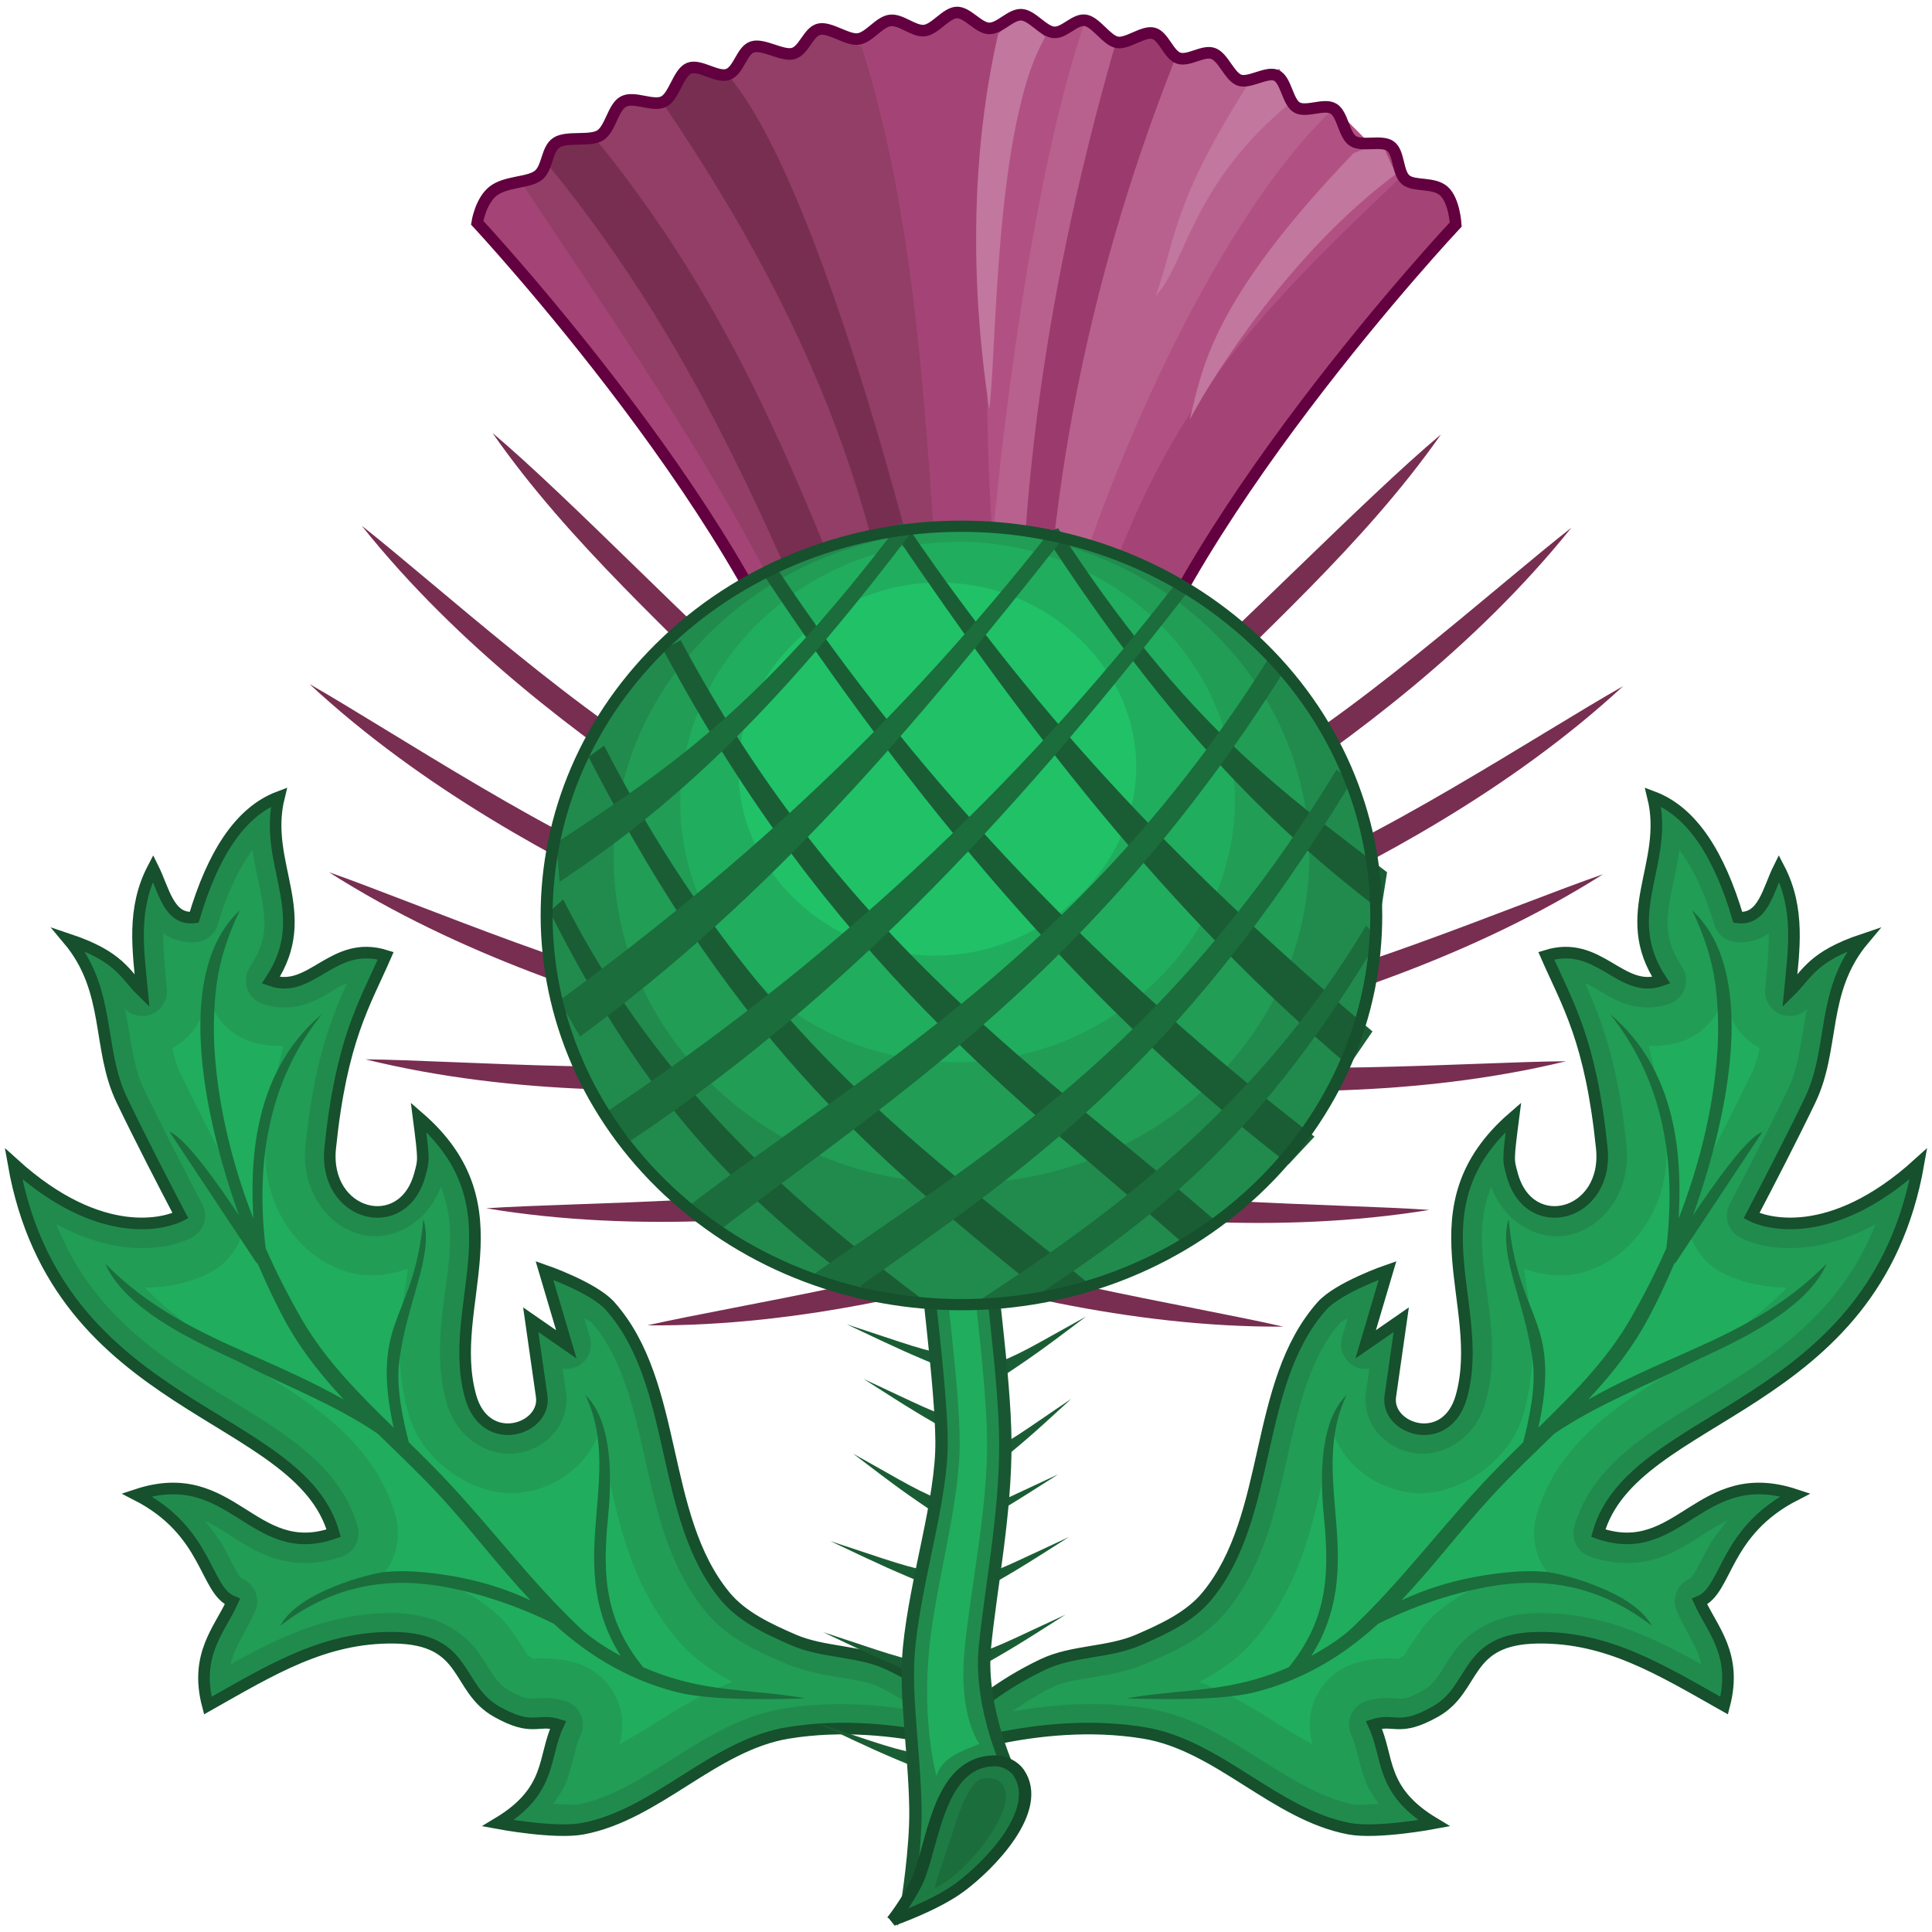 <?xml version="1.0" encoding="UTF-8" standalone="no"?>
<!-- Created with Inkscape (http://www.inkscape.org/) -->

<svg
   xmlns:dc="http://purl.org/dc/elements/1.1/"
   xmlns:cc="http://creativecommons.org/ns#"
   xmlns:rdf="http://www.w3.org/1999/02/22-rdf-syntax-ns#"
   xmlns:svg="http://www.w3.org/2000/svg"
   xmlns="http://www.w3.org/2000/svg"
   xmlns:sodipodi="http://sodipodi.sourceforge.net/DTD/sodipodi-0.dtd"
   xmlns:inkscape="http://www.inkscape.org/namespaces/inkscape"
   width="250"
   height="250"
   id="svg2"
   version="1.1"
   inkscape:version="0.48.2 r9819"
   sodipodi:docname="Scottish_Thistle_(Heraldry).svg"
   inkscape:export-filename="/Users/Soda/Desktop/UK of the GB and NI.png"
   inkscape:export-xdpi="143.23364"
   inkscape:export-ydpi="143.23364">
  <defs
     id="defs4" />
  <sodipodi:namedview
     id="base"
     pagecolor="#ffffff"
     bordercolor="#666666"
     borderopacity="1.0"
     inkscape:pageopacity="0.0"
     inkscape:pageshadow="2"
     inkscape:zoom="1.5756641"
     inkscape:cx="-2.6399267"
     inkscape:cy="125"
     inkscape:document-units="px"
     inkscape:current-layer="g16068"
     showgrid="false"
     inkscape:window-width="1280"
     inkscape:window-height="697"
     inkscape:window-x="0"
     inkscape:window-y="0"
     inkscape:window-maximized="0"
     showguides="true"
     inkscape:guide-bbox="true"
     inkscape:object-nodes="false"
     inkscape:snap-nodes="false"
     inkscape:snap-page="true"
     inkscape:snap-bbox="false"
     inkscape:snap-grids="false"
     inkscape:snap-to-guides="false"
     fit-margin-top="0"
     fit-margin-left="0"
     fit-margin-right="0"
     fit-margin-bottom="0">
    <inkscape:grid
       type="xygrid"
       id="grid14322"
       empspacing="5"
       visible="true"
       enabled="true"
       snapvisiblegridlinesonly="true" />
  </sodipodi:namedview>
  <g
     inkscape:label="Layer"
     inkscape:groupmode="layer"
     id="layer1"
     transform="translate(-53.549,867.914)"
     style="display:inline">
    <g
       style="stroke-width:0.888;stroke-miterlimit:4;stroke-dasharray:none"
       id="g11618-9-0-2"
       transform="matrix(1.127,0,0,1.127,186.794,233.424)" />
    <g
       style="display:inline"
       id="g12789-5-3-9-0"
       transform="matrix(0.998,0.068,-0.068,0.998,-130.311,-830.229)" />
    <g
       id="g16068"
       style="stroke-width:1;stroke-miterlimit:4;stroke-dasharray:none">
      <g
         id="g7185"
         transform="translate(0,0.799)"
         style="stroke-width:1.5;stroke-miterlimit:4;stroke-dasharray:none">
        <g
           transform="translate(1,0)"
           id="g7173"
           style="stroke-width:1.5;stroke-miterlimit:4;stroke-dasharray:none">
          <g
             transform="matrix(-1,0,0,1,357.494,0)"
             id="g7025"
             style="stroke-width:1.5;stroke-miterlimit:4;stroke-dasharray:none">
            <path
               sodipodi:nodetypes="cssccssccccccscccccccsscsscccssssc"
               transform="translate(54.602,-867.914)"
               inkscape:connector-curvature="0"
               id="path7027"
               d="m 120.755,226.628 c 0,0 13.606,-5.488 27.621,-3.187 9.641,1.582 16.958,10.587 26.559,12.394 3.604,0.678 10.978,-0.708 10.978,-0.708 -7.077,-4.249 -5.794,-8.499 -7.791,-12.748 2.693,-0.839 3.277,0.943 7.957,-1.694 5.373,-3.027 3.597,-9.443 13.276,-9.562 9.025,-0.112 15.868,4.13 24.096,8.778 1.744,-6.623 -1.551,-9.831 -3.187,-13.457 3.612,-1.468 3.075,-9.042 12.394,-13.811 -12.376,-4.098 -14.978,8.64 -25.497,4.958 4.467,-15.88 35.772,-15.614 41.432,-47.806 -11.493,10.424 -19.972,7.574 -21.601,6.728 2.24,-4.285 5.106,-9.812 7.573,-14.935 3.262,-6.775 1.316,-14.133 6.946,-20.831 -6.711,2.243 -7.273,4.486 -9.561,6.728 0.508,-5.312 1.358,-10.624 -1.416,-15.935 -1.381,2.775 -2.034,6.762 -5.312,6.374 -2.394,-8.04 -5.866,-13.656 -10.978,-15.581 2.143,8.694 -4.646,15.08 1.062,23.726 -5.247,1.864 -8.008,-5.329 -14.873,-3.187 2.734,6.253 5.743,10.861 7.181,24.888 0.907,8.839 -9.432,11.527 -11.602,3.413 -0.506,-1.892 -0.568,-1.696 0.171,-7.407 -13.551,11.728 -3.438,24.251 -6.728,36.12 -1.913,6.902 -9.821,4.298 -9.207,0 l 1.416,-9.915 -4.604,3.187 2.833,-9.561 c 0,0 -6.36,2.194 -8.499,4.604 -8.933,10.067 -6.313,27.151 -14.873,37.537 -2.228,2.704 -5.64,4.268 -8.853,5.666 -3.911,1.702 -8.546,1.346 -12.394,3.187 -10.814,5.174 -14.519,12.04 -14.519,12.04 z"
               style="fill:#218b4d;fill-opacity:1;stroke:#16502d;stroke-width:1.5;stroke-linecap:butt;stroke-linejoin:miter;stroke-miterlimit:4;stroke-opacity:1;stroke-dasharray:none" />
            <path
               id="path7029"
               d="m 217.656,109.188 c -0.281,2.071 -0.745,3.956 -1.062,5.625 -0.67,3.523 -0.927,5.966 1.406,9.5 a 3.203,3.203 0 0 1 -1.625,4.781 c -2.008,0.713 -4.098,0.545 -5.688,0 -1.59,-0.545 -2.789,-1.348 -3.844,-1.969 -0.565,-0.332 -0.952,-0.483 -1.406,-0.719 2.122,4.741 4.262,10.182 5.375,21.031 0.583,5.684 -2.704,10.279 -7,11.469 -4.048,1.121 -8.753,-1.356 -10.5,-6.125 -1.166,2.788 -1.347,5.574 -1.125,8.75 0.394,5.635 2.323,12.158 0.375,19.188 -1.288,4.647 -5.588,7.069 -9.125,6.531 -1.768,-0.269 -3.394,-1.077 -4.625,-2.406 -1.231,-1.33 -2.015,-3.333 -1.719,-5.406 l 0.438,-3.125 A 3.203,3.203 0 0 1 174,172.25 l 0.75,-2.5 c -0.234,0.169 -0.857,0.472 -0.938,0.562 -3.765,4.243 -5.315,10.432 -6.844,17.25 -1.528,6.818 -3.038,14.236 -7.969,20.219 -2.872,3.485 -6.819,5.151 -10.062,6.562 -4.907,2.135 -9.478,1.784 -12.281,3.125 -2.121,1.015 -3.768,2.122 -5.312,3.188 5.077,-0.869 11.125,-1.432 17.562,-0.375 5.652,0.928 10.224,3.879 14.469,6.562 4.245,2.684 8.162,5.092 12.156,5.844 0.558,0.105 2.018,-0.021 3.219,-0.062 -0.614,-0.917 -1.287,-1.834 -1.625,-2.719 -1.01,-2.645 -1.196,-4.644 -1.906,-6.156 a 3.203,3.203 0 0 1 1.969,-4.438 c 2.028,-0.632 3.602,-0.32 4.219,-0.312 0.617,0.007 1.106,0.044 3.125,-1.094 1.71,-0.964 2.209,-2.513 3.969,-4.969 1.76,-2.456 5.263,-4.931 10.812,-5 8.171,-0.101 14.662,2.986 21.188,6.625 -0.498,-2.249 -1.862,-3.944 -3.156,-6.812 a 3.203,3.203 0 0 1 1.688,-4.281 c -0.012,0.005 0.174,-0.073 0.625,-0.812 0.451,-0.739 1.029,-1.972 1.844,-3.438 0.55,-0.99 1.481,-2.137 2.344,-3.25 -0.933,0.472 -1.88,1.021 -2.938,1.688 -1.72,1.084 -3.622,2.397 -6.094,3.188 -2.472,0.791 -5.506,0.906 -8.719,-0.219 a 3.203,3.203 0 0 1 -2.031,-3.906 c 1.381,-4.911 4.83,-8.433 8.75,-11.344 3.92,-2.911 8.462,-5.365 12.875,-8.25 6.984,-4.565 13.559,-9.982 17.344,-19.5 -3.123,1.663 -6.036,2.586 -8.531,2.906 -4.451,0.571 -7.452,-0.401 -8.969,-1.188 a 3.203,3.203 0 0 1 -1.375,-4.312 c 2.234,-4.274 5.093,-9.78 7.531,-14.844 1.327,-2.755 1.659,-5.934 2.312,-9.625 0.047,-0.266 0.166,-0.572 0.219,-0.844 -0.014,0.014 -0.017,0.017 -0.031,0.031 a 3.203,3.203 0 0 1 -5.438,-2.594 c 0.252,-2.635 0.494,-4.999 0.469,-7.25 -0.087,0.065 -0.126,0.157 -0.219,0.219 -1.133,0.756 -2.688,1.142 -4.156,0.969 a 3.203,3.203 0 0 1 -2.688,-2.281 c -1.251,-4.2 -2.788,-7.326 -4.5,-9.625 z"
               style="fill:#219d56;fill-opacity:1;stroke:none;stroke-width:1.5;stroke-miterlimit:4;stroke-dasharray:none"
               transform="translate(54.602,-867.914)"
               inkscape:connector-curvature="0" />
            <path
               id="path7031"
               d="m 223.625,126.062 a 8.326,8.326 0 0 1 -5.531,7.844 c -1.429,0.507 -2.947,0.649 -4.406,0.656 0.896,3.443 1.703,7.318 2.219,12.344 0.79,7.707 -3.947,15.062 -10.719,16.938 -2.45,0.678 -5.119,0.432 -7.625,-0.469 0.632,4.804 2.075,11.007 -0.062,18.719 -1.819,6.56 -9.076,11.095 -14.844,10.219 -2.884,-0.438 -5.49,-1.729 -7.594,-4 -0.847,-0.915 -1.542,-2.097 -2.094,-3.375 -0.328,1.274 -0.713,2.299 -1.031,3.719 -1.523,6.792 -2.996,15.129 -8.969,22.375 -2.36,2.863 -4.958,4.52 -7.438,5.812 4.159,1.579 7.622,3.809 10.594,5.688 1.517,0.959 2.789,1.669 4.094,2.406 a 8.326,8.326 0 0 1 5.438,-10.5 c 3.117,-0.971 5.922,-0.561 5.812,-0.562 -0.109,-0.001 -0.976,0.412 0.531,-0.438 0.149,-0.084 0.059,-0.279 2.344,-3.469 2.285,-3.189 8.222,-7.074 14.906,-7.156 0.556,-0.007 1.021,0.139 1.562,0.156 a 8.326,8.326 0 0 1 -1.656,-7.625 c 1.805,-6.416 6.245,-10.833 10.594,-14.062 4.349,-3.229 8.926,-5.693 13.125,-8.438 3.263,-2.133 6.145,-4.427 8.75,-7.031 -3.682,-0.023 -6.435,-0.883 -8.469,-1.938 A 8.326,8.326 0 0 1 219.625,152.656 c 2.224,-4.255 5.045,-9.749 7.438,-14.719 0.4,-0.831 0.702,-1.857 0.969,-3.125 a 8.326,8.326 0 0 1 -4.375,-8.125 c 0.024,-0.248 0.008,-0.356 0.031,-0.594 a 8.326,8.326 0 0 1 -0.062,-0.031 z"
               style="fill:#21ad5e;fill-opacity:1;stroke:none;display:inline;stroke-width:1.5;stroke-miterlimit:4;stroke-dasharray:none"
               transform="translate(54.602,-867.914)"
               inkscape:connector-curvature="0" />
            <path
               id="path7033"
               transform="translate(54.602,-867.914)"
               d="m 219.281,116.969 c 0,0 1.718,3.322 2.594,7.188 0.876,3.866 0.894,8.321 0.688,11.25 -0.514,7.286 -2.315,14.542 -5,21.469 0.307,-5.984 0.561,-18.556 -8.875,-26.438 6.236,7.767 8.767,17.767 7.281,30.281 -1.4,3.168 -2.974,6.25 -4.688,9.219 -3.023,5.236 -7.385,9.627 -11.875,14 1.415,-6.38 0.975,-10.083 -0.125,-13.281 -1.246,-3.621 -3.087,-6.75 -3.719,-13.688 -1.459,4.624 2.316,11.056 3.156,18.719 0.339,3.096 -0.469,7.054 -1.281,10.156 -1.891,1.842 -3.773,3.712 -5.562,5.656 -6.132,6.66 -10.184,12.229 -16.469,18.25 -1.405,1.346 -3.313,2.596 -5.375,3.719 3.565,-5.645 3.659,-11.177 3.281,-16.438 -0.431,-6.012 -1.394,-11.682 1.281,-17.312 -4.551,4.376 -2.933,15.342 -2.781,17.438 0.428,5.902 0.274,11.667 -4.688,17.781 -1.599,0.697 -3.234,1.269 -4.781,1.688 -5.61,1.518 -10.679,1.34 -16.188,2.344 0,0 2.762,0.116 6.188,0.094 3.426,-0.022 7.498,-0.181 10.312,-0.875 4.348,-1.073 8.51,-3.071 12.125,-5.688 1.371,-0.992 2.672,-2.056 3.906,-3.188 5.314,-2.661 11.645,-4.637 16.875,-5.156 6.219,-0.618 12.476,0.745 18.5,5.406 -2.288,-4.397 -11.738,-6.807 -13.719,-6.969 -1.645,-0.134 -3.271,-0.1 -4.906,0.062 -4.938,0.49 -9.358,1.592 -13.75,3.625 4.11,-4.341 7.712,-9.153 11.656,-13.438 2.558,-2.779 5.353,-5.419 8.125,-8.125 5.726,-3.87 11.677,-6.059 17.25,-8.938 3.564,-1.841 15.079,-6.253 18,-13.062 -5.601,5.7 -11.95,8.735 -18.625,11.688 -4.016,1.776 -8.128,3.582 -12.25,5.906 2.685,-2.873 5.165,-5.926 7.156,-9.375 1.273,-2.25 2.663,-5.1 4.031,-8.312 l 0.094,0.031 11.281,-17 c -2.082,0.785 -6.291,6.785 -9,10.844 5.043,-14.113 8.199,-31.872 -0.125,-39.531 z"
               style="font-size:medium;font-style:normal;font-variant:normal;font-weight:normal;font-stretch:normal;text-indent:0;text-align:start;text-decoration:none;line-height:normal;letter-spacing:normal;word-spacing:normal;text-transform:none;direction:ltr;block-progression:tb;writing-mode:lr-tb;text-anchor:start;baseline-shift:baseline;color:#000000;fill:#1b6d3c;fill-opacity:1;stroke:none;stroke-width:1.5;marker:none;visibility:visible;display:inline;overflow:visible;enable-background:accumulate;font-family:Sans;-inkscape-font-specification:Sans;stroke-miterlimit:4;stroke-dasharray:none"
               inkscape:connector-curvature="0" />
          </g>
          <g
             style="stroke-width:1.5;stroke-miterlimit:4;stroke-dasharray:none"
             id="g6813"
             transform="translate(-2.397,0)">
            <path
               style="fill:#218b4d;fill-opacity:1;stroke:#16502d;stroke-width:1.5;stroke-linecap:butt;stroke-linejoin:miter;stroke-miterlimit:4;stroke-opacity:1;stroke-dasharray:none"
               d="m 120.755,226.628 c 0,0 13.606,-5.488 27.621,-3.187 9.641,1.582 16.958,10.587 26.559,12.394 3.604,0.678 10.978,-0.708 10.978,-0.708 -7.077,-4.249 -5.794,-8.499 -7.791,-12.748 2.693,-0.839 3.277,0.943 7.957,-1.694 5.373,-3.027 3.597,-9.443 13.276,-9.562 9.025,-0.112 15.868,4.13 24.096,8.778 1.744,-6.623 -1.551,-9.831 -3.187,-13.457 3.612,-1.468 3.075,-9.042 12.394,-13.811 -12.376,-4.098 -14.978,8.64 -25.497,4.958 4.467,-15.88 35.772,-15.614 41.432,-47.806 -11.493,10.424 -19.972,7.574 -21.601,6.728 2.24,-4.285 5.106,-9.812 7.573,-14.935 3.262,-6.775 1.316,-14.133 6.946,-20.831 -6.711,2.243 -7.273,4.486 -9.561,6.728 0.508,-5.312 1.358,-10.624 -1.416,-15.935 -1.381,2.775 -2.034,6.762 -5.312,6.374 -2.394,-8.04 -5.866,-13.656 -10.978,-15.581 2.143,8.694 -4.646,15.08 1.062,23.726 -5.247,1.864 -8.008,-5.329 -14.873,-3.187 2.734,6.253 5.743,10.861 7.181,24.888 0.907,8.839 -9.432,11.527 -11.602,3.413 -0.506,-1.892 -0.568,-1.696 0.171,-7.407 -13.551,11.728 -3.438,24.251 -6.728,36.12 -1.913,6.902 -9.821,4.298 -9.207,0 l 1.416,-9.915 -4.604,3.187 2.833,-9.561 c 0,0 -6.36,2.194 -8.499,4.604 -8.933,10.067 -6.313,27.151 -14.873,37.537 -2.228,2.704 -5.64,4.268 -8.853,5.666 -3.911,1.702 -8.546,1.346 -12.394,3.187 -10.814,5.174 -14.519,12.04 -14.519,12.04 z"
               id="path6754"
               inkscape:connector-curvature="0"
               transform="translate(54.602,-867.914)"
               sodipodi:nodetypes="cssccssccccccscccccccsscsscccssssc" />
            <path
               inkscape:connector-curvature="0"
               transform="translate(54.602,-867.914)"
               style="fill:#219d56;fill-opacity:1;stroke:none;stroke-width:1.5;stroke-miterlimit:4;stroke-dasharray:none"
               d="m 217.656,109.188 c -0.281,2.071 -0.745,3.956 -1.062,5.625 -0.67,3.523 -0.927,5.966 1.406,9.5 a 3.203,3.203 0 0 1 -1.625,4.781 c -2.008,0.713 -4.098,0.545 -5.688,0 -1.59,-0.545 -2.789,-1.348 -3.844,-1.969 -0.565,-0.332 -0.952,-0.483 -1.406,-0.719 2.122,4.741 4.262,10.182 5.375,21.031 0.583,5.684 -2.704,10.279 -7,11.469 -4.048,1.121 -8.753,-1.356 -10.5,-6.125 -1.166,2.788 -1.347,5.574 -1.125,8.75 0.394,5.635 2.323,12.158 0.375,19.188 -1.288,4.647 -5.588,7.069 -9.125,6.531 -1.768,-0.269 -3.394,-1.077 -4.625,-2.406 -1.231,-1.33 -2.015,-3.333 -1.719,-5.406 l 0.438,-3.125 A 3.203,3.203 0 0 1 174,172.25 l 0.75,-2.5 c -0.234,0.169 -0.857,0.472 -0.938,0.562 -3.765,4.243 -5.315,10.432 -6.844,17.25 -1.528,6.818 -3.038,14.236 -7.969,20.219 -2.872,3.485 -6.819,5.151 -10.062,6.562 -4.907,2.135 -9.478,1.784 -12.281,3.125 -2.121,1.015 -3.768,2.122 -5.312,3.188 5.077,-0.869 11.125,-1.432 17.562,-0.375 5.652,0.928 10.224,3.879 14.469,6.562 4.245,2.684 8.162,5.092 12.156,5.844 0.558,0.105 2.018,-0.021 3.219,-0.062 -0.614,-0.917 -1.287,-1.834 -1.625,-2.719 -1.01,-2.645 -1.196,-4.644 -1.906,-6.156 a 3.203,3.203 0 0 1 1.969,-4.438 c 2.028,-0.632 3.602,-0.32 4.219,-0.312 0.617,0.007 1.106,0.044 3.125,-1.094 1.71,-0.964 2.209,-2.513 3.969,-4.969 1.76,-2.456 5.263,-4.931 10.812,-5 8.171,-0.101 14.662,2.986 21.188,6.625 -0.498,-2.249 -1.862,-3.944 -3.156,-6.812 a 3.203,3.203 0 0 1 1.688,-4.281 c -0.012,0.005 0.174,-0.073 0.625,-0.812 0.451,-0.739 1.029,-1.972 1.844,-3.438 0.55,-0.99 1.481,-2.137 2.344,-3.25 -0.933,0.472 -1.88,1.021 -2.938,1.688 -1.72,1.084 -3.622,2.397 -6.094,3.188 -2.472,0.791 -5.506,0.906 -8.719,-0.219 a 3.203,3.203 0 0 1 -2.031,-3.906 c 1.381,-4.911 4.83,-8.433 8.75,-11.344 3.92,-2.911 8.462,-5.365 12.875,-8.25 6.984,-4.565 13.559,-9.982 17.344,-19.5 -3.123,1.663 -6.036,2.586 -8.531,2.906 -4.451,0.571 -7.452,-0.401 -8.969,-1.188 a 3.203,3.203 0 0 1 -1.375,-4.312 c 2.234,-4.274 5.093,-9.78 7.531,-14.844 1.327,-2.755 1.659,-5.934 2.312,-9.625 0.047,-0.266 0.166,-0.572 0.219,-0.844 -0.014,0.014 -0.017,0.017 -0.031,0.031 a 3.203,3.203 0 0 1 -5.438,-2.594 c 0.252,-2.635 0.494,-4.999 0.469,-7.25 -0.087,0.065 -0.126,0.157 -0.219,0.219 -1.133,0.756 -2.688,1.142 -4.156,0.969 a 3.203,3.203 0 0 1 -2.688,-2.281 c -1.251,-4.2 -2.788,-7.326 -4.5,-9.625 z"
               id="path6758" />
            <path
               inkscape:connector-curvature="0"
               transform="translate(54.602,-867.914)"
               style="fill:#21ad5e;fill-opacity:1;stroke:none;display:inline;stroke-width:1.5;stroke-miterlimit:4;stroke-dasharray:none"
               d="m 223.625,126.062 a 8.326,8.326 0 0 1 -5.531,7.844 c -1.429,0.507 -2.947,0.649 -4.406,0.656 0.896,3.443 1.703,7.318 2.219,12.344 0.79,7.707 -3.947,15.062 -10.719,16.938 -2.45,0.678 -5.119,0.432 -7.625,-0.469 0.632,4.804 2.075,11.007 -0.062,18.719 -1.819,6.56 -9.076,11.095 -14.844,10.219 -2.884,-0.438 -5.49,-1.729 -7.594,-4 -0.847,-0.915 -1.542,-2.097 -2.094,-3.375 -0.328,1.274 -0.713,2.299 -1.031,3.719 -1.523,6.792 -2.996,15.129 -8.969,22.375 -2.36,2.863 -4.958,4.52 -7.438,5.812 4.159,1.579 7.622,3.809 10.594,5.688 1.517,0.959 2.789,1.669 4.094,2.406 a 8.326,8.326 0 0 1 5.438,-10.5 c 3.117,-0.971 5.922,-0.561 5.812,-0.562 -0.109,-0.001 -0.976,0.412 0.531,-0.438 0.149,-0.084 0.059,-0.279 2.344,-3.469 2.285,-3.189 8.222,-7.074 14.906,-7.156 0.556,-0.007 1.021,0.139 1.562,0.156 a 8.326,8.326 0 0 1 -1.656,-7.625 c 1.805,-6.416 6.245,-10.833 10.594,-14.062 4.349,-3.229 8.926,-5.693 13.125,-8.438 3.263,-2.133 6.145,-4.427 8.75,-7.031 -3.682,-0.023 -6.435,-0.883 -8.469,-1.938 A 8.326,8.326 0 0 1 219.625,152.656 c 2.224,-4.255 5.045,-9.749 7.438,-14.719 0.4,-0.831 0.702,-1.857 0.969,-3.125 a 8.326,8.326 0 0 1 -4.375,-8.125 c 0.024,-0.248 0.008,-0.356 0.031,-0.594 a 8.326,8.326 0 0 1 -0.062,-0.031 z"
               id="path6758-2" />
            <path
               inkscape:connector-curvature="0"
               style="font-size:medium;font-style:normal;font-variant:normal;font-weight:normal;font-stretch:normal;text-indent:0;text-align:start;text-decoration:none;line-height:normal;letter-spacing:normal;word-spacing:normal;text-transform:none;direction:ltr;block-progression:tb;writing-mode:lr-tb;text-anchor:start;baseline-shift:baseline;color:#000000;fill:#1b6d3c;fill-opacity:1;stroke:none;stroke-width:1.5;marker:none;visibility:visible;display:inline;overflow:visible;enable-background:accumulate;font-family:Sans;-inkscape-font-specification:Sans;stroke-miterlimit:4;stroke-dasharray:none"
               d="m 219.281,116.969 c 0,0 1.718,3.322 2.594,7.188 0.876,3.866 0.894,8.321 0.688,11.25 -0.514,7.286 -2.315,14.542 -5,21.469 0.307,-5.984 0.561,-18.556 -8.875,-26.438 6.236,7.767 8.767,17.767 7.281,30.281 -1.4,3.168 -2.974,6.25 -4.688,9.219 -3.023,5.236 -7.385,9.627 -11.875,14 1.415,-6.38 0.975,-10.083 -0.125,-13.281 -1.246,-3.621 -3.087,-6.75 -3.719,-13.688 -1.459,4.624 2.316,11.056 3.156,18.719 0.339,3.096 -0.469,7.054 -1.281,10.156 -1.891,1.842 -3.773,3.712 -5.562,5.656 -6.132,6.66 -10.184,12.229 -16.469,18.25 -1.405,1.346 -3.313,2.596 -5.375,3.719 3.565,-5.645 3.659,-11.177 3.281,-16.438 -0.431,-6.012 -1.394,-11.682 1.281,-17.312 -4.551,4.376 -2.933,15.342 -2.781,17.438 0.428,5.902 0.274,11.667 -4.688,17.781 -1.599,0.697 -3.234,1.269 -4.781,1.688 -5.61,1.518 -10.679,1.34 -16.188,2.344 0,0 2.762,0.116 6.188,0.094 3.426,-0.022 7.498,-0.181 10.312,-0.875 4.348,-1.073 8.51,-3.071 12.125,-5.688 1.371,-0.992 2.672,-2.056 3.906,-3.188 5.314,-2.661 11.645,-4.637 16.875,-5.156 6.219,-0.618 12.476,0.745 18.5,5.406 -2.288,-4.397 -11.738,-6.807 -13.719,-6.969 -1.645,-0.134 -3.271,-0.1 -4.906,0.062 -4.938,0.49 -9.358,1.592 -13.75,3.625 4.11,-4.341 7.712,-9.153 11.656,-13.438 2.558,-2.779 5.353,-5.419 8.125,-8.125 5.726,-3.87 11.677,-6.059 17.25,-8.938 3.564,-1.841 15.079,-6.253 18,-13.062 -5.601,5.7 -11.95,8.735 -18.625,11.688 -4.016,1.776 -8.128,3.582 -12.25,5.906 2.685,-2.873 5.165,-5.926 7.156,-9.375 1.273,-2.25 2.663,-5.1 4.031,-8.312 l 0.094,0.031 11.281,-17 c -2.082,0.785 -6.291,6.785 -9,10.844 5.043,-14.113 8.199,-31.872 -0.125,-39.531 z"
               transform="translate(54.602,-867.914)"
               id="path6782" />
          </g>
        </g>
        <g
           id="g7932"
           style="stroke-width:1.151;stroke-miterlimit:4;stroke-dasharray:none"
           transform="matrix(1.503,0,0,1.13,-96.67,49.864)">
          <path
             inkscape:connector-curvature="0"
             style="font-size:medium;font-style:normal;font-variant:normal;font-weight:normal;font-stretch:normal;text-indent:0;text-align:start;text-decoration:none;line-height:normal;letter-spacing:normal;word-spacing:normal;text-transform:none;direction:ltr;block-progression:tb;writing-mode:lr-tb;text-anchor:start;color:#000000;fill:#1a5d34;fill-opacity:1;stroke:none;stroke-width:1.151;marker:none;visibility:visible;display:inline;overflow:visible;enable-background:accumulate;font-family:Bitstream Vera Sans;-inkscape-font-specification:Bitstream Vera Sans;stroke-miterlimit:4;stroke-dasharray:none"
             d="m 172.916,-674.967 c 5.16,2.237 6.641,3.085 9.475,3.66 0.762,1.347 -0.085,1.323 -0.407,1.748 -3.839,-2.126 -4.308,-2.398 -9.069,-5.407 z"
             id="path15211-4-7-3-2-5-5-32-3-2"
             sodipodi:nodetypes="cccc" />
          <path
             inkscape:connector-curvature="0"
             style="font-size:medium;font-style:normal;font-variant:normal;font-weight:normal;font-stretch:normal;text-indent:0;text-align:start;text-decoration:none;line-height:normal;letter-spacing:normal;word-spacing:normal;text-transform:none;direction:ltr;block-progression:tb;writing-mode:lr-tb;text-anchor:start;color:#000000;fill:#1a5d34;fill-opacity:1;stroke:none;stroke-width:1.151;marker:none;visibility:visible;display:inline;overflow:visible;enable-background:accumulate;font-family:Bitstream Vera Sans;-inkscape-font-specification:Bitstream Vera Sans;stroke-miterlimit:4;stroke-dasharray:none"
             d="m 173.868,-669.424 c 4.601,3.234 5.879,4.365 8.539,5.5 0.474,1.474 -0.351,1.279 -0.752,1.63 -3.33,-2.858 -3.734,-3.22 -7.788,-7.13 z"
             id="path15211-4-7-3-2-5-5-32-3-2-3"
             sodipodi:nodetypes="cccc" />
          <path
             inkscape:connector-curvature="0"
             style="font-size:medium;font-style:normal;font-variant:normal;font-weight:normal;font-stretch:normal;text-indent:0;text-align:start;text-decoration:none;line-height:normal;letter-spacing:normal;word-spacing:normal;text-transform:none;direction:ltr;block-progression:tb;writing-mode:lr-tb;text-anchor:start;color:#000000;fill:#1a5d34;fill-opacity:1;stroke:none;stroke-width:1.151;marker:none;visibility:visible;display:inline;overflow:visible;enable-background:accumulate;font-family:Bitstream Vera Sans;-inkscape-font-specification:Bitstream Vera Sans;stroke-miterlimit:4;stroke-dasharray:none"
             d="m 172.858,-661.242 c 5.16,2.237 6.641,3.085 9.475,3.66 0.762,1.347 -0.085,1.323 -0.407,1.748 -3.839,-2.126 -4.308,-2.398 -9.069,-5.407 z"
             id="path15211-4-7-3-2-5-5-32-3-2-4"
             sodipodi:nodetypes="cccc" />
          <path
             inkscape:connector-curvature="0"
             style="font-size:medium;font-style:normal;font-variant:normal;font-weight:normal;font-stretch:normal;text-indent:0;text-align:start;text-decoration:none;line-height:normal;letter-spacing:normal;word-spacing:normal;text-transform:none;direction:ltr;block-progression:tb;writing-mode:lr-tb;text-anchor:start;color:#000000;fill:#1a5d34;fill-opacity:1;stroke:none;stroke-width:1.151;marker:none;visibility:visible;display:inline;overflow:visible;enable-background:accumulate;font-family:Bitstream Vera Sans;-inkscape-font-specification:Bitstream Vera Sans;stroke-miterlimit:4;stroke-dasharray:none"
             d="m 174.306,-654.984 c 4.791,2.946 6.136,3.996 8.86,4.966 0.564,1.442 -0.272,1.298 -0.65,1.673 -3.499,-2.649 -3.924,-2.985 -8.21,-6.639 z"
             id="path15211-4-7-3-2-5-5-32-3-2-9"
             sodipodi:nodetypes="cccc" />
          <path
             inkscape:connector-curvature="0"
             style="font-size:medium;font-style:normal;font-variant:normal;font-weight:normal;font-stretch:normal;text-indent:0;text-align:start;text-decoration:none;line-height:normal;letter-spacing:normal;word-spacing:normal;text-transform:none;direction:ltr;block-progression:tb;writing-mode:lr-tb;text-anchor:start;color:#000000;fill:#1a5d34;fill-opacity:1;stroke:none;stroke-width:1.151;marker:none;visibility:visible;display:inline;overflow:visible;enable-background:accumulate;font-family:Bitstream Vera Sans;-inkscape-font-specification:Bitstream Vera Sans;stroke-miterlimit:4;stroke-dasharray:none"
             d="m 173.389,-646.443 c 4.519,3.347 5.769,4.51 8.4,5.711 0.438,1.485 -0.383,1.27 -0.792,1.61 -3.258,-2.94 -3.653,-3.311 -7.608,-7.321 z"
             id="path15211-4-7-3-2-5-5-32-3-2-3-1"
             sodipodi:nodetypes="cccc" />
          <path
             inkscape:connector-curvature="0"
             style="font-size:medium;font-style:normal;font-variant:normal;font-weight:normal;font-stretch:normal;text-indent:0;text-align:start;text-decoration:none;line-height:normal;letter-spacing:normal;word-spacing:normal;text-transform:none;direction:ltr;block-progression:tb;writing-mode:lr-tb;text-anchor:start;color:#000000;fill:#1a5d34;fill-opacity:1;stroke:none;stroke-width:1.151;marker:none;visibility:visible;display:inline;overflow:visible;enable-background:accumulate;font-family:Bitstream Vera Sans;-inkscape-font-specification:Bitstream Vera Sans;stroke-miterlimit:4;stroke-dasharray:none"
             d="m 171.452,-636.414 c 5.16,2.237 6.641,3.085 9.475,3.66 0.762,1.347 -0.085,1.323 -0.407,1.748 -3.839,-2.126 -4.308,-2.398 -9.069,-5.407 z"
             id="path15211-4-7-3-2-5-5-32-3-2-3-1-8"
             sodipodi:nodetypes="cccc" />
          <path
             inkscape:connector-curvature="0"
             style="font-size:medium;font-style:normal;font-variant:normal;font-weight:normal;font-stretch:normal;text-indent:0;text-align:start;text-decoration:none;line-height:normal;letter-spacing:normal;word-spacing:normal;text-transform:none;direction:ltr;block-progression:tb;writing-mode:lr-tb;text-anchor:start;color:#000000;fill:#1a5d34;fill-opacity:1;stroke:none;stroke-width:1.151;marker:none;visibility:visible;display:inline;overflow:visible;enable-background:accumulate;font-family:Bitstream Vera Sans;-inkscape-font-specification:Bitstream Vera Sans;stroke-miterlimit:4;stroke-dasharray:none"
             d="m 170.81,-625.999 c 5.16,2.237 6.641,3.085 9.475,3.66 0.762,1.347 -0.085,1.323 -0.407,1.748 -3.839,-2.126 -4.308,-2.398 -9.069,-5.407 z"
             id="path15211-4-7-3-2-5-5-32-3-2-3-1-5"
             sodipodi:nodetypes="cccc" />
          <path
             inkscape:connector-curvature="0"
             style="font-size:medium;font-style:normal;font-variant:normal;font-weight:normal;font-stretch:normal;text-indent:0;text-align:start;text-decoration:none;line-height:normal;letter-spacing:normal;word-spacing:normal;text-transform:none;direction:ltr;block-progression:tb;writing-mode:lr-tb;text-anchor:start;color:#000000;fill:#1a5d34;fill-opacity:1;stroke:none;stroke-width:1.151;marker:none;visibility:visible;display:inline;overflow:visible;enable-background:accumulate;font-family:Bitstream Vera Sans;-inkscape-font-specification:Bitstream Vera Sans;stroke-miterlimit:4;stroke-dasharray:none"
             d="m 170.399,-615.531 c 5.16,2.237 6.641,3.085 9.475,3.66 0.762,1.347 -0.085,1.323 -0.407,1.748 -3.839,-2.126 -4.308,-2.398 -9.069,-5.407 z"
             id="path15211-4-7-3-2-5-5-32-3-2-3-1-0"
             sodipodi:nodetypes="cccc" />
          <path
             inkscape:connector-curvature="0"
             style="font-size:medium;font-style:normal;font-variant:normal;font-weight:normal;font-stretch:normal;text-indent:0;text-align:start;text-decoration:none;line-height:normal;letter-spacing:normal;word-spacing:normal;text-transform:none;direction:ltr;block-progression:tb;writing-mode:lr-tb;text-anchor:start;color:#000000;fill:#1a5d34;fill-opacity:1;stroke:none;stroke-width:1.151;marker:none;visibility:visible;display:inline;overflow:visible;enable-background:accumulate;font-family:Bitstream Vera Sans;-inkscape-font-specification:Bitstream Vera Sans;stroke-miterlimit:4;stroke-dasharray:none"
             d="m 191.686,-628.007 c -4.796,2.936 -6.144,3.984 -8.87,4.949 -0.567,1.441 0.27,1.299 0.647,1.674 3.504,-2.642 3.93,-2.977 8.223,-6.623 z"
             id="path15211-4-7-3-2-5-5-32-3-2-3-1-1-0-5-0-8-36-08-4-79-3"
             sodipodi:nodetypes="cccc" />
          <path
             inkscape:connector-curvature="0"
             style="font-size:medium;font-style:normal;font-variant:normal;font-weight:normal;font-stretch:normal;text-indent:0;text-align:start;text-decoration:none;line-height:normal;letter-spacing:normal;word-spacing:normal;text-transform:none;direction:ltr;block-progression:tb;writing-mode:lr-tb;text-anchor:start;color:#000000;fill:#1a5d34;fill-opacity:1;stroke:none;stroke-width:1.151;marker:none;visibility:visible;display:inline;overflow:visible;enable-background:accumulate;font-family:Bitstream Vera Sans;-inkscape-font-specification:Bitstream Vera Sans;stroke-miterlimit:4;stroke-dasharray:none"
             d="m 191.97,-636.891 c -4.796,2.937 -6.144,3.984 -8.87,4.949 -0.567,1.441 0.27,1.299 0.647,1.674 3.504,-2.642 3.93,-2.977 8.223,-6.623 z"
             id="path15211-4-7-3-2-5-5-32-3-2-3-1-1-0-5-0-8-36-08-4-79-3-2"
             sodipodi:nodetypes="cccc" />
          <path
             inkscape:connector-curvature="0"
             style="font-size:medium;font-style:normal;font-variant:normal;font-weight:normal;font-stretch:normal;text-indent:0;text-align:start;text-decoration:none;line-height:normal;letter-spacing:normal;word-spacing:normal;text-transform:none;direction:ltr;block-progression:tb;writing-mode:lr-tb;text-anchor:start;color:#000000;fill:#1a5d34;fill-opacity:1;stroke:none;stroke-width:1.151;marker:none;visibility:visible;display:inline;overflow:visible;enable-background:accumulate;font-family:Bitstream Vera Sans;-inkscape-font-specification:Bitstream Vera Sans;stroke-miterlimit:4;stroke-dasharray:none"
             d="m 191.052,-644.072 c -4.796,2.937 -6.144,3.984 -8.87,4.949 -0.567,1.441 0.27,1.299 0.647,1.674 3.504,-2.642 3.93,-2.977 8.223,-6.623 z"
             id="path15211-4-7-3-2-5-5-32-3-2-3-1-1-0-5-0-8-36-08-4-79-3-0"
             sodipodi:nodetypes="cccc" />
          <path
             inkscape:connector-curvature="0"
             style="font-size:medium;font-style:normal;font-variant:normal;font-weight:normal;font-stretch:normal;text-indent:0;text-align:start;text-decoration:none;line-height:normal;letter-spacing:normal;word-spacing:normal;text-transform:none;direction:ltr;block-progression:tb;writing-mode:lr-tb;text-anchor:start;color:#000000;fill:#1a5d34;fill-opacity:1;stroke:none;stroke-width:1.151;marker:none;visibility:visible;display:inline;overflow:visible;enable-background:accumulate;font-family:Bitstream Vera Sans;-inkscape-font-specification:Bitstream Vera Sans;stroke-miterlimit:4;stroke-dasharray:none"
             d="m 192.168,-652.707 c -4.192,3.75 -5.329,5.022 -7.838,6.46 -0.299,1.519 0.498,1.229 0.937,1.531 2.973,-3.228 3.332,-3.634 6.901,-7.991 z"
             id="path15211-4-7-3-2-5-5-32-3-2-3-1-1-0-5-0-8-36-08-4-79-3-5"
             sodipodi:nodetypes="cccc" />
          <path
             inkscape:connector-curvature="0"
             style="font-size:medium;font-style:normal;font-variant:normal;font-weight:normal;font-stretch:normal;text-indent:0;text-align:start;text-decoration:none;line-height:normal;letter-spacing:normal;word-spacing:normal;text-transform:none;direction:ltr;block-progression:tb;writing-mode:lr-tb;text-anchor:start;color:#000000;fill:#1a5d34;fill-opacity:1;stroke:none;stroke-width:1.151;marker:none;visibility:visible;display:inline;overflow:visible;enable-background:accumulate;font-family:Bitstream Vera Sans;-inkscape-font-specification:Bitstream Vera Sans;stroke-miterlimit:4;stroke-dasharray:none"
             d="m 193.442,-662.133 c -4.538,3.322 -5.795,4.477 -8.432,5.663 -0.446,1.482 0.376,1.272 0.783,1.615 3.275,-2.921 3.672,-3.291 7.649,-7.278 z"
             id="path15211-4-7-3-2-5-5-32-3-2-3-1-1-0-5-0-8-36-08-4-79-3-5-0"
             sodipodi:nodetypes="cccc" />
          <path
             inkscape:connector-curvature="0"
             style="font-size:medium;font-style:normal;font-variant:normal;font-weight:normal;font-stretch:normal;text-indent:0;text-align:start;text-decoration:none;line-height:normal;letter-spacing:normal;word-spacing:normal;text-transform:none;direction:ltr;block-progression:tb;writing-mode:lr-tb;text-anchor:start;color:#000000;fill:#1a5d34;fill-opacity:1;stroke:none;stroke-width:1.151;marker:none;visibility:visible;display:inline;overflow:visible;enable-background:accumulate;font-family:Bitstream Vera Sans;-inkscape-font-specification:Bitstream Vera Sans;stroke-miterlimit:4;stroke-dasharray:none"
             d="m 193.577,-668.22 c -5.131,2.302 -6.601,3.17 -9.428,3.78 -0.745,1.357 0.102,1.322 0.429,1.743 3.812,-2.174 4.277,-2.453 8.999,-5.523 z"
             id="path15211-4-7-3-2-5-5-32-3-2-3-1-1-0-5-0-8-36-08-4-79-3-5-1"
             sodipodi:nodetypes="cccc" />
          <path
             inkscape:connector-curvature="0"
             style="font-size:medium;font-style:normal;font-variant:normal;font-weight:normal;font-stretch:normal;text-indent:0;text-align:start;text-decoration:none;line-height:normal;letter-spacing:normal;word-spacing:normal;text-transform:none;direction:ltr;block-progression:tb;writing-mode:lr-tb;text-anchor:start;color:#000000;fill:#1a5d34;fill-opacity:1;stroke:none;stroke-width:1.151;marker:none;visibility:visible;display:inline;overflow:visible;enable-background:accumulate;font-family:Bitstream Vera Sans;-inkscape-font-specification:Bitstream Vera Sans;stroke-miterlimit:4;stroke-dasharray:none"
             d="m 193.061,-675.537 c -5.303,1.874 -6.839,2.618 -9.706,2.994 -0.854,1.291 -0.007,1.326 0.284,1.772 3.977,-1.854 4.464,-2.093 9.422,-4.766 z"
             id="path15211-4-7-3-2-5-5-32-3-2-3-1-1-0-5-0-8-36-08-4-79-3-5-9"
             sodipodi:nodetypes="cccc" />
        </g>
        <g
           style="stroke-width:1.356;stroke-miterlimit:4;stroke-dasharray:none"
           id="g14089"
           transform="matrix(1.179,0,0,1.038,-33.968,-7.242)">
          <g
             style="stroke-width:1.356;stroke-miterlimit:4;stroke-dasharray:none"
             id="g14082">
            <path
               style="font-size:medium;font-style:normal;font-variant:normal;font-weight:normal;font-stretch:normal;text-indent:0;text-align:start;text-decoration:none;line-height:normal;letter-spacing:normal;word-spacing:normal;text-transform:none;direction:ltr;block-progression:tb;writing-mode:lr-tb;text-anchor:start;baseline-shift:baseline;color:#000000;fill:#218b4d;fill-opacity:1;stroke:#185731;stroke-width:1.356;stroke-miterlimit:4;stroke-opacity:1;stroke-dasharray:none;marker:none;visibility:visible;display:inline;overflow:visible;enable-background:accumulate;font-family:Sans;-inkscape-font-specification:Sans"
               d="m 181.631,-718.371 c 0,0 -7.125,23.741 -6.188,40.406 0.447,7.951 2.066,20.48 2.125,27.688 0.059,7.271 -2.808,16.991 -3.562,25.688 -0.519,5.974 0.598,12.891 0.695,20.192 0.066,4.967 -0.933,11.889 -0.933,11.889 l 11.469,-16.077 c 0,0 -3.586,-8.231 -2.908,-16.04 0.652,-7.513 2.313,-16.715 2.239,-25.713 -0.066,-8.146 -1.741,-20.621 -2.156,-28 -0.797,-14.174 5.938,-38.062 5.938,-38.062 z"
               id="path14030"
               inkscape:connector-curvature="0"
               sodipodi:nodetypes="cssssccssscc" />
            <path
               style="font-size:medium;font-style:normal;font-variant:normal;font-weight:normal;font-stretch:normal;text-indent:0;text-align:start;text-decoration:none;line-height:normal;letter-spacing:normal;word-spacing:normal;text-transform:none;direction:ltr;block-progression:tb;writing-mode:lr-tb;text-anchor:start;baseline-shift:baseline;color:#000000;fill:#21ad5e;fill-opacity:1;stroke:none;stroke-width:1.356;marker:none;visibility:visible;display:inline;overflow:visible;enable-background:accumulate;font-family:Sans;-inkscape-font-specification:Sans;stroke-miterlimit:4;stroke-dasharray:none"
               d="m 183.562,-717.812 c 0,0 -7.022,23.796 -6.125,39.75 0.438,7.788 2.064,20.274 2.125,27.75 0.063,7.765 -2.616,17.548 -3.342,25.906 -0.816,9.401 0.789,15.854 0.789,15.854 0.682,-2.334 2.658,-3.026 4.716,-3.984 0,0 -2.356,-3.395 -1.623,-11.841 0.682,-7.851 2.529,-17.462 2.46,-25.967 -0.064,-7.878 -1.701,-20.333 -2.125,-27.875 -0.837,-14.886 6,-38.75 6,-38.75 z"
               id="path14030-4"
               inkscape:connector-curvature="0"
               sodipodi:nodetypes="csssccssscc" />
            <g
               id="g4616-9"
               style="stroke-width:1.86;stroke-miterlimit:4;stroke-dasharray:none;display:inline"
               transform="matrix(0.666,-0.297,0.297,0.666,172.532,-410.518)">
              <path
                 sodipodi:nodetypes="ccsssc"
                 inkscape:connector-curvature="0"
                 id="path4593-3"
                 d="m 100.077,-225.635 c 0,0 3.188,-1.915 5.987,-4.466 4.821,-4.577 11.278,-17.746 19.291,-14.16 1.22,0.546 2.209,1.905 2.376,3.231 0.933,7.42 -10.581,12.782 -16.06,14.35 -4.761,1.362 -11.594,1.045 -11.594,1.045 z"
                 style="fill:#1e7b44;fill-opacity:1;stroke:#144929;stroke-width:1.86;stroke-linecap:butt;stroke-linejoin:miter;stroke-miterlimit:4;stroke-opacity:1;stroke-dasharray:none" />
              <path
                 sodipodi:nodetypes="cscsc"
                 inkscape:connector-curvature="0"
                 id="path4613-1"
                 d="m 122.196,-242.327 c -1.487,-0.229 -4.641,2.852 -7.273,6.125 -1.776,2.208 -5.014,5.781 -6.772,8.079 4.428,-0.106 13.593,-5.271 15.958,-9.499 1.062,-1.899 0.971,-4.044 -1.913,-4.704 z"
                 style="fill:#1b6d3c;fill-opacity:1;stroke:none;display:inline;stroke-width:1.86;stroke-miterlimit:4;stroke-dasharray:none" />
            </g>
          </g>
        </g>
        <g
           transform="matrix(-2.772,-0.005,-0.005,2.772,-823.37,-2551.79)"
           style="stroke-width:0.541;stroke-miterlimit:4;stroke-dasharray:none"
           id="g15918-5-1-3">
          <path
             id="path15465-5-3-2-7-6-1-4"
             style="fill:#a44476;fill-opacity:1;stroke:none;display:inline;stroke-width:0.541;stroke-miterlimit:4;stroke-dasharray:none"
             d="m -355.71,641.62 c 2.508,-10.253 15.973,-24.665 15.973,-24.665 0,0 -0.151,-1.01 -0.738,-1.474 -0.586,-0.464 -1.608,-0.382 -2.085,-0.722 -0.477,-0.34 -0.39,-1.235 -0.874,-1.55 -0.484,-0.314 -1.538,-0.048 -2.027,-0.337 -0.489,-0.289 -0.602,-1.323 -1.096,-1.586 -0.494,-0.264 -1.369,0.243 -1.867,0.004 -0.498,-0.238 -0.683,-1.348 -1.185,-1.561 -0.502,-0.213 -1.321,0.47 -1.825,0.281 -0.505,-0.188 -0.632,-1.122 -1.139,-1.285 -0.507,-0.164 -1.393,0.443 -1.902,0.304 -0.508,-0.139 -0.702,-1.023 -1.211,-1.137 -0.509,-0.114 -1.335,0.541 -1.844,0.451 -0.51,-0.09 -0.956,-0.799 -1.465,-0.865 -0.509,-0.066 -1.081,0.512 -1.589,0.47 -0.508,-0.042 -1.016,-0.829 -1.522,-0.847 -0.506,-0.018 -1.012,0.734 -1.516,0.74 -0.504,0.006 -1.007,-0.67 -1.508,-0.641 -0.501,0.03 -1,0.766 -1.497,0.819 -0.497,0.053 -0.992,-0.639 -1.485,-0.563 -0.493,0.077 -0.983,0.922 -1.471,1.022 -0.488,0.1 -1.225,-0.546 -1.708,-0.423 -0.482,0.123 -0.709,1.015 -1.185,1.161 -0.476,0.146 -1.138,-0.391 -1.606,-0.222 -0.469,0.169 -0.745,1.043 -1.206,1.234 -0.461,0.191 -1.297,-0.426 -1.75,-0.213 -0.453,0.214 -0.522,1.26 -0.966,1.496 -0.444,0.236 -1.262,-0.211 -1.696,0.048 -0.434,0.259 -0.484,1.223 -0.908,1.503 -0.424,0.281 -1.347,-0.059 -1.76,0.244 -0.413,0.303 -0.315,1.247 -0.716,1.572 -0.401,0.324 -1.3,0.086 -1.783,0.524 -0.483,0.438 -0.55,1.552 -0.55,1.552 0,0 13.464,14.412 15.973,24.665 l 13.736,0 0,6e-5 0,4.9e-4 z"
             sodipodi:nodetypes="ccscscscscscscscscscscscscscscscsccccc"
             inkscape:connector-curvature="0" />
          <path
             id="path15465-5-3-2-7-3-1-4-0"
             style="fill:#b15183;fill-opacity:1;stroke:none;display:inline;stroke-width:0.541;stroke-miterlimit:4;stroke-dasharray:none"
             d="m -366.138,608.183 c -0.497,0.053 -1.484,-0.803 -1.977,-0.727 -0.493,0.077 -0.983,0.922 -1.471,1.022 -0.488,0.1 -1.225,-0.546 -1.708,-0.423 -0.482,0.123 -0.709,1.015 -1.185,1.161 -0.476,0.146 -1.138,-0.391 -1.606,-0.222 -0.469,0.169 -0.745,1.043 -1.206,1.234 -0.461,0.191 -1.297,-0.426 -1.75,-0.213 -0.453,0.214 -0.522,1.26 -0.966,1.496 -0.444,0.236 -1.262,-0.211 -1.696,0.048 -0.434,0.259 -2.802,2.833 -3.226,3.113 7.992,7.611 12.727,12.467 15.916,26.985 l 2.288,0 c 1.033,-10.418 2.544,-23.37 -1.414,-33.475 z"
             sodipodi:nodetypes="cscscscscscccc"
             inkscape:connector-curvature="0" />
          <path
             id="path15465-5-3-2-7-3-9-5-9-7"
             style="fill:#b9618e;fill-opacity:1;stroke:none;display:inline;stroke-width:0.541;stroke-miterlimit:4;stroke-dasharray:none"
             d="m -368.115,607.456 c -0.493,0.077 -0.983,0.922 -1.471,1.022 -0.488,0.1 -1.225,-0.546 -1.708,-0.423 -0.482,0.123 -0.709,1.015 -1.185,1.161 -0.476,0.146 -1.138,-0.391 -1.606,-0.222 -0.469,0.169 -0.745,1.043 -1.206,1.234 -0.461,0.191 -1.297,-0.426 -1.75,-0.213 -0.453,0.214 -0.522,1.26 -0.966,1.496 -0.444,0.236 -1.262,-0.211 -1.696,0.048 5.536,5.179 11.692,18.599 14.15,30.098 l 2.288,0 c -0.059,-8.658 -1.98,-25.949 -4.852,-34.201 z"
             sodipodi:nodetypes="ccscscsccccc"
             inkscape:connector-curvature="0" />
          <path
             style="fill:#923e66;fill-opacity:1;stroke-width:0.541;stroke-miterlimit:4;stroke-dasharray:none"
             d="m -362.036,643.368 5.025,-1.533 c 3.437,-9.758 9.395,-17.992 15.084,-26.561 l -1.804,-2.295 -1.968,0 -1.148,-1.804 -1.967,0.328 -1.312,-1.804 -1.476,0.328 -1.312,-1.312 -1.64,0.492 -1.148,-1.312 -1.967,0.82 c -3.41,10.708 -3.106,23.516 -4.37,34.652 z"
             id="path15769-9-5-5"
             sodipodi:nodetypes="cccccccccccccc"
             inkscape:connector-curvature="0" />
          <path
             style="fill:#782e51;fill-opacity:1;stroke:none;stroke-width:0.541;stroke-miterlimit:4;stroke-dasharray:none"
             d="m -357.994,641.671 c 4.19,-9.127 7.433,-18.254 14.92,-27.381 l -0.656,-1.312 -1.476,0 c -7.867,9.564 -10.52,19.128 -14.756,28.693 l -0.425,0.164 c 1.653,-7.096 2.036,-15.883 11.902,-30.332 l -1.312,-1.804 -1.476,0.164 c -4.928,5.351 -10.505,28.848 -10.918,31.972 l 4.196,-0.164 z"
             id="path15767-1-9-7"
             sodipodi:nodetypes="ccccccccccc"
             inkscape:connector-curvature="0" />
          <path
             style="fill:#c2779e;fill-opacity:1;stroke:none;stroke-width:0.541;stroke-miterlimit:4;stroke-dasharray:none"
             d="m -377.833,611.175 0.656,-1.476 1.312,0.492 c 3.736,5.806 3.504,7.517 4.443,10.11 -1.415,-1.479 -1.649,-5.284 -6.41,-9.126 z"
             id="path15773-3-0-5"
             sodipodi:nodetypes="ccccc"
             inkscape:connector-curvature="0" />
          <path
             style="fill:#c2779e;fill-opacity:1;stroke:none;display:inline;stroke-width:0.541;stroke-miterlimit:4;stroke-dasharray:none"
             d="m -382.614,614.612 0.656,-1.476 1.312,0.492 c 6.687,6.985 7.056,10.138 7.63,12.457 -1.215,-2.28 -4.775,-7.873 -9.597,-11.473 z"
             id="path15773-9-8-9-0"
             sodipodi:nodetypes="ccccc"
             inkscape:connector-curvature="0" />
          <path
             style="fill:#c2779e;fill-opacity:1;stroke:none;display:inline;stroke-width:0.541;stroke-miterlimit:4;stroke-dasharray:none"
             d="m -366.237,608.238 1.177,-1.106 1.018,0.962 c 1.791,7.905 0.73,15.154 0.386,17.531 -0.358,-2.757 -0.205,-13.208 -2.581,-17.388 l -3e-5,0 z"
             id="path15773-7-8-3-6"
             sodipodi:nodetypes="cccccc"
             inkscape:connector-curvature="0" />
          <path
             style="fill:#9b3b6d;fill-opacity:1;stroke:none;stroke-width:0.541;stroke-miterlimit:4;stroke-dasharray:none"
             d="m -365.208,641.671 c 0.482,-11.461 -1.253,-22.368 -4.263,-32.956 l -1.968,-0.82 -0.82,1.476 c 4.247,10.821 6.191,21.642 6.066,32.464 l 0.984,-0.164 z"
             id="path15771-9-4-4"
             sodipodi:nodetypes="cccccc"
             inkscape:connector-curvature="0" />
          <path
             id="path15465-5-3-2-4-0-7"
             style="fill:none;stroke:#620040;stroke-width:0.541;stroke-linecap:butt;stroke-linejoin:miter;stroke-miterlimit:4;stroke-opacity:1;stroke-dasharray:none;display:inline"
             d="m -355.71,641.62 c 2.508,-10.253 15.973,-24.665 15.973,-24.665 0,0 -0.151,-1.01 -0.738,-1.474 -0.586,-0.464 -1.608,-0.382 -2.085,-0.722 -0.477,-0.34 -0.39,-1.235 -0.874,-1.55 -0.484,-0.314 -1.538,-0.048 -2.027,-0.337 -0.489,-0.289 -0.602,-1.323 -1.096,-1.586 -0.494,-0.264 -1.369,0.243 -1.867,0.004 -0.498,-0.238 -0.683,-1.348 -1.185,-1.561 -0.502,-0.213 -1.321,0.47 -1.825,0.281 -0.505,-0.188 -0.632,-1.122 -1.139,-1.285 -0.507,-0.164 -1.393,0.443 -1.902,0.304 -0.508,-0.139 -0.702,-1.023 -1.211,-1.137 -0.509,-0.114 -1.335,0.541 -1.844,0.451 -0.51,-0.09 -0.956,-0.799 -1.465,-0.865 -0.509,-0.066 -1.081,0.512 -1.589,0.47 -0.508,-0.042 -1.016,-0.829 -1.522,-0.847 -0.506,-0.018 -1.012,0.734 -1.516,0.74 -0.504,0.006 -1.007,-0.67 -1.508,-0.641 -0.501,0.03 -1,0.766 -1.497,0.819 -0.497,0.053 -0.992,-0.639 -1.485,-0.563 -0.493,0.077 -0.983,0.922 -1.471,1.022 -0.488,0.1 -1.225,-0.546 -1.708,-0.423 -0.482,0.123 -0.709,1.015 -1.185,1.161 -0.476,0.146 -1.138,-0.391 -1.606,-0.222 -0.469,0.169 -0.745,1.043 -1.206,1.234 -0.461,0.191 -1.297,-0.426 -1.75,-0.213 -0.453,0.214 -0.522,1.26 -0.966,1.496 -0.444,0.236 -1.262,-0.211 -1.696,0.048 -0.434,0.259 -0.484,1.223 -0.908,1.503 -0.424,0.281 -1.347,-0.059 -1.76,0.244 -0.413,0.303 -0.315,1.247 -0.716,1.572 -0.401,0.324 -1.3,0.086 -1.783,0.524 -0.483,0.438 -0.55,1.552 -0.55,1.552 0,0 13.464,14.412 15.973,24.665 l 13.736,0 0,6e-5 0,4.9e-4 z"
             sodipodi:nodetypes="ccscscscscscscscscscscscscscscscsccccc"
             inkscape:connector-curvature="0" />
        </g>
        <g
           transform="matrix(-2.525,-0.004,-0.004,2.525,-1171.929,-2311.891)"
           id="g17390-1-5-1"
           style="stroke-width:0.594;stroke-miterlimit:4;stroke-dasharray:none">
          <path
             inkscape:connector-curvature="0"
             style="font-size:medium;font-style:normal;font-variant:normal;font-weight:normal;font-stretch:normal;text-indent:0;text-align:start;text-decoration:none;line-height:normal;letter-spacing:normal;word-spacing:normal;text-transform:none;direction:ltr;block-progression:tb;writing-mode:lr-tb;text-anchor:start;color:#000000;fill:#782e51;fill-opacity:1;stroke:none;stroke-width:0.594;marker:none;visibility:visible;display:inline;overflow:visible;enable-background:accumulate;font-family:Bitstream Vera Sans;-inkscape-font-specification:Bitstream Vera Sans;stroke-miterlimit:4;stroke-dasharray:none"
             d="m -504.822,597.699 c -3.708,2.904 -11.769,10.21 -16.796,12.723 -0.333,1.253 0.349,1.054 0.699,1.33 4.7,-3.123 11.133,-7.841 16.097,-14.054 z"
             id="path15211-4-0-9-3-4"
             sodipodi:nodetypes="cccc" />
          <path
             inkscape:connector-curvature="0"
             style="font-size:medium;font-style:normal;font-variant:normal;font-weight:normal;font-stretch:normal;text-indent:0;text-align:start;text-decoration:none;line-height:normal;letter-spacing:normal;word-spacing:normal;text-transform:none;direction:ltr;block-progression:tb;writing-mode:lr-tb;text-anchor:start;color:#000000;fill:#782e51;fill-opacity:1;stroke:none;stroke-width:0.594;marker:none;visibility:visible;display:inline;overflow:visible;enable-background:accumulate;font-family:Bitstream Vera Sans;-inkscape-font-specification:Bitstream Vera Sans;stroke-miterlimit:4;stroke-dasharray:none"
             d="m -511.516,592.933 c -3.906,3.28 -10.599,10.257 -14.516,13.593 -0.151,1.288 0.496,0.994 0.882,1.217 4.229,-4.43 9.644,-9.098 13.634,-14.81 z"
             id="path15211-0-6-9-8"
             sodipodi:nodetypes="cccc" />
          <path
             inkscape:connector-curvature="0"
             style="font-size:medium;font-style:normal;font-variant:normal;font-weight:normal;font-stretch:normal;text-indent:0;text-align:start;text-decoration:none;line-height:normal;letter-spacing:normal;word-spacing:normal;text-transform:none;direction:ltr;block-progression:tb;writing-mode:lr-tb;text-anchor:start;color:#000000;fill:#782e51;fill-opacity:1;stroke:none;stroke-width:0.594;marker:none;visibility:visible;display:inline;overflow:visible;enable-background:accumulate;font-family:Bitstream Vera Sans;-inkscape-font-specification:Bitstream Vera Sans;stroke-miterlimit:4;stroke-dasharray:none"
             d="m -502.161,605.818 c -4.099,2.32 -13.157,8.346 -18.502,10.082 -0.516,1.189 0.188,1.095 0.493,1.42 5.113,-2.389 12.176,-6.097 18.009,-11.502 z"
             id="path15211-4-9-5-7-0-8"
             sodipodi:nodetypes="cccc" />
          <path
             inkscape:connector-curvature="0"
             style="font-size:medium;font-style:normal;font-variant:normal;font-weight:normal;font-stretch:normal;text-indent:0;text-align:start;text-decoration:none;line-height:normal;letter-spacing:normal;word-spacing:normal;text-transform:none;direction:ltr;block-progression:tb;writing-mode:lr-tb;text-anchor:start;color:#000000;fill:#782e51;fill-opacity:1;stroke:none;stroke-width:0.594;marker:none;visibility:visible;display:inline;overflow:visible;enable-background:accumulate;font-family:Bitstream Vera Sans;-inkscape-font-specification:Bitstream Vera Sans;stroke-miterlimit:4;stroke-dasharray:none"
             d="m -503.17,615.457 c -4.45,1.543 -14.446,5.837 -20.017,6.582 -0.722,1.077 -0.012,1.111 0.229,1.485 5.46,-1.428 13.075,-3.802 19.787,-8.067 z"
             id="path15211-4-7-7-89-5-7"
             sodipodi:nodetypes="cccc" />
          <path
             inkscape:connector-curvature="0"
             style="font-size:medium;font-style:normal;font-variant:normal;font-weight:normal;font-stretch:normal;text-indent:0;text-align:start;text-decoration:none;line-height:normal;letter-spacing:normal;word-spacing:normal;text-transform:none;direction:ltr;block-progression:tb;writing-mode:lr-tb;text-anchor:start;color:#000000;fill:#782e51;fill-opacity:1;stroke:none;stroke-width:0.594;marker:none;visibility:visible;display:inline;overflow:visible;enable-background:accumulate;font-family:Bitstream Vera Sans;-inkscape-font-specification:Bitstream Vera Sans;stroke-miterlimit:4;stroke-dasharray:none"
             d="m -505.056,625.044 c -4.71,0.034 -15.555,0.897 -21.07,-0.184 -1.029,0.789 -0.368,1.048 -0.259,1.481 5.629,0.398 13.604,0.591 21.329,-1.297 z"
             id="path15211-4-7-3-0-7-5-1"
             sodipodi:nodetypes="cccc" />
          <path
             inkscape:connector-curvature="0"
             style="font-size:medium;font-style:normal;font-variant:normal;font-weight:normal;font-stretch:normal;text-indent:0;text-align:start;text-decoration:none;line-height:normal;letter-spacing:normal;word-spacing:normal;text-transform:none;direction:ltr;block-progression:tb;writing-mode:lr-tb;text-anchor:start;color:#000000;fill:#782e51;fill-opacity:1;stroke:none;stroke-width:0.594;marker:none;visibility:visible;display:inline;overflow:visible;enable-background:accumulate;font-family:Bitstream Vera Sans;-inkscape-font-specification:Bitstream Vera Sans;stroke-miterlimit:4;stroke-dasharray:none"
             d="m -511.248,632.667 c -4.699,-0.324 -15.578,-0.289 -20.995,-1.786 -1.086,0.708 -0.446,1.017 -0.371,1.456 5.583,0.825 13.52,1.624 21.366,0.329 z"
             id="path15211-4-7-3-1-0-5-6-9"
             sodipodi:nodetypes="cccc" />
          <path
             inkscape:connector-curvature="0"
             style="font-size:medium;font-style:normal;font-variant:normal;font-weight:normal;font-stretch:normal;text-indent:0;text-align:start;text-decoration:none;line-height:normal;letter-spacing:normal;word-spacing:normal;text-transform:none;direction:ltr;block-progression:tb;writing-mode:lr-tb;text-anchor:start;color:#000000;fill:#782e51;fill-opacity:1;stroke:none;stroke-width:0.594;marker:none;visibility:visible;display:inline;overflow:visible;enable-background:accumulate;font-family:Bitstream Vera Sans;-inkscape-font-specification:Bitstream Vera Sans;stroke-miterlimit:4;stroke-dasharray:none"
             d="m -519.522,638.654 c -4.591,-1.052 -15.343,-2.712 -20.461,-5.034 -1.183,0.53 -0.599,0.935 -0.593,1.381 5.386,1.685 13.102,3.71 21.054,3.653 z"
             id="path15211-4-7-3-2-5-5-32-3"
             sodipodi:nodetypes="cccc" />
          <path
             inkscape:connector-curvature="0"
             style="font-size:medium;font-style:normal;font-variant:normal;font-weight:normal;font-stretch:normal;text-indent:0;text-align:start;text-decoration:none;line-height:normal;letter-spacing:normal;word-spacing:normal;text-transform:none;direction:ltr;block-progression:tb;writing-mode:lr-tb;text-anchor:start;color:#000000;fill:#782e51;fill-opacity:1;stroke:none;stroke-width:0.594;marker:none;visibility:visible;display:inline;overflow:visible;enable-background:accumulate;font-family:Bitstream Vera Sans;-inkscape-font-specification:Bitstream Vera Sans;stroke-miterlimit:4;stroke-dasharray:none"
             d="m -566.816,597.699 c 3.708,2.904 11.769,10.21 16.796,12.723 0.333,1.253 -0.349,1.054 -0.699,1.33 -4.7,-3.123 -11.133,-7.841 -16.097,-14.054 z"
             id="path15211-4-0-3-2-6-1"
             sodipodi:nodetypes="cccc" />
          <path
             inkscape:connector-curvature="0"
             style="font-size:medium;font-style:normal;font-variant:normal;font-weight:normal;font-stretch:normal;text-indent:0;text-align:start;text-decoration:none;line-height:normal;letter-spacing:normal;word-spacing:normal;text-transform:none;direction:ltr;block-progression:tb;writing-mode:lr-tb;text-anchor:start;color:#000000;fill:#782e51;fill-opacity:1;stroke:none;stroke-width:0.594;marker:none;visibility:visible;display:inline;overflow:visible;enable-background:accumulate;font-family:Bitstream Vera Sans;-inkscape-font-specification:Bitstream Vera Sans;stroke-miterlimit:4;stroke-dasharray:none"
             d="m -560.122,592.933 c 3.906,3.28 10.599,10.257 14.516,13.593 0.151,1.288 -0.496,0.994 -0.882,1.217 -4.229,-4.43 -9.644,-9.098 -13.634,-14.81 z"
             id="path15211-0-3-4-89-1"
             sodipodi:nodetypes="cccc" />
          <path
             inkscape:connector-curvature="0"
             style="font-size:medium;font-style:normal;font-variant:normal;font-weight:normal;font-stretch:normal;text-indent:0;text-align:start;text-decoration:none;line-height:normal;letter-spacing:normal;word-spacing:normal;text-transform:none;direction:ltr;block-progression:tb;writing-mode:lr-tb;text-anchor:start;color:#000000;fill:#782e51;fill-opacity:1;stroke:none;stroke-width:0.594;marker:none;visibility:visible;display:inline;overflow:visible;enable-background:accumulate;font-family:Bitstream Vera Sans;-inkscape-font-specification:Bitstream Vera Sans;stroke-miterlimit:4;stroke-dasharray:none"
             d="m -569.477,605.818 c 4.099,2.32 13.157,8.346 18.502,10.082 0.516,1.189 -0.188,1.095 -0.493,1.42 -5.113,-2.389 -12.176,-6.097 -18.009,-11.502 z"
             id="path15211-4-9-5-3-9-1-4"
             sodipodi:nodetypes="cccc" />
          <path
             inkscape:connector-curvature="0"
             style="font-size:medium;font-style:normal;font-variant:normal;font-weight:normal;font-stretch:normal;text-indent:0;text-align:start;text-decoration:none;line-height:normal;letter-spacing:normal;word-spacing:normal;text-transform:none;direction:ltr;block-progression:tb;writing-mode:lr-tb;text-anchor:start;color:#000000;fill:#782e51;fill-opacity:1;stroke:none;stroke-width:0.594;marker:none;visibility:visible;display:inline;overflow:visible;enable-background:accumulate;font-family:Bitstream Vera Sans;-inkscape-font-specification:Bitstream Vera Sans;stroke-miterlimit:4;stroke-dasharray:none"
             d="m -568.468,615.457 c 4.45,1.543 14.446,5.837 20.017,6.582 0.722,1.077 0.012,1.111 -0.229,1.485 -5.46,-1.428 -13.075,-3.802 -19.787,-8.067 z"
             id="path15211-4-7-7-8-4-4-9"
             sodipodi:nodetypes="cccc" />
          <path
             inkscape:connector-curvature="0"
             style="font-size:medium;font-style:normal;font-variant:normal;font-weight:normal;font-stretch:normal;text-indent:0;text-align:start;text-decoration:none;line-height:normal;letter-spacing:normal;word-spacing:normal;text-transform:none;direction:ltr;block-progression:tb;writing-mode:lr-tb;text-anchor:start;color:#000000;fill:#782e51;fill-opacity:1;stroke:none;stroke-width:0.594;marker:none;visibility:visible;display:inline;overflow:visible;enable-background:accumulate;font-family:Bitstream Vera Sans;-inkscape-font-specification:Bitstream Vera Sans;stroke-miterlimit:4;stroke-dasharray:none"
             d="m -566.582,625.044 c 4.71,0.034 15.555,0.897 21.07,-0.184 1.029,0.789 0.368,1.048 0.259,1.481 -5.629,0.398 -13.604,0.591 -21.329,-1.297 z"
             id="path15211-4-7-3-0-5-4-8-5"
             sodipodi:nodetypes="cccc" />
          <path
             inkscape:connector-curvature="0"
             style="font-size:medium;font-style:normal;font-variant:normal;font-weight:normal;font-stretch:normal;text-indent:0;text-align:start;text-decoration:none;line-height:normal;letter-spacing:normal;word-spacing:normal;text-transform:none;direction:ltr;block-progression:tb;writing-mode:lr-tb;text-anchor:start;color:#000000;fill:#782e51;fill-opacity:1;stroke:none;stroke-width:0.594;marker:none;visibility:visible;display:inline;overflow:visible;enable-background:accumulate;font-family:Bitstream Vera Sans;-inkscape-font-specification:Bitstream Vera Sans;stroke-miterlimit:4;stroke-dasharray:none"
             d="m -559.595,632.674 c 4.699,-0.324 15.578,-0.289 20.995,-1.786 1.086,0.708 0.446,1.017 0.371,1.456 -5.583,0.825 -13.52,1.624 -21.366,0.329 z"
             id="path15211-4-7-3-1-0-8-7-8-9"
             sodipodi:nodetypes="cccc" />
          <path
             inkscape:connector-curvature="0"
             style="font-size:medium;font-style:normal;font-variant:normal;font-weight:normal;font-stretch:normal;text-indent:0;text-align:start;text-decoration:none;line-height:normal;letter-spacing:normal;word-spacing:normal;text-transform:none;direction:ltr;block-progression:tb;writing-mode:lr-tb;text-anchor:start;color:#000000;fill:#782e51;fill-opacity:1;stroke:none;stroke-width:0.594;marker:none;visibility:visible;display:inline;overflow:visible;enable-background:accumulate;font-family:Bitstream Vera Sans;-inkscape-font-specification:Bitstream Vera Sans;stroke-miterlimit:4;stroke-dasharray:none"
             d="m -552.114,638.668 c 4.591,-1.052 15.343,-2.712 20.461,-5.034 1.183,0.53 0.599,0.935 0.593,1.381 -5.386,1.685 -13.102,3.71 -21.054,3.653 z"
             id="path15211-4-7-3-2-5-9-9-71-0"
             sodipodi:nodetypes="cccc" />
        </g>
        <g
           transform="matrix(-2.368,2.23,2.377,2.222,-2620.381,-1113.831)"
           id="g15201-3-3-75-8"
           style="stroke-width:0.462;stroke-miterlimit:4;stroke-dasharray:none">
          <path
             sodipodi:type="arc"
             style="fill:#218b4d;fill-opacity:1;stroke:none;stroke-width:0.464;stroke-miterlimit:4;stroke-dasharray:none"
             id="path15011-4-9-7-4"
             sodipodi:cx="-297.56213"
             sodipodi:cy="1320.3601"
             sodipodi:rx="16.173563"
             sodipodi:ry="16.016537"
             d="m -281.389,1320.36 c 0,8.846 -7.241,16.017 -16.174,16.017 -8.932,0 -16.174,-7.171 -16.174,-16.017 0,-8.846 7.241,-16.017 16.174,-16.017 8.932,0 16.174,7.171 16.174,16.017 z"
             transform="matrix(0.989,0,0,0.999,-212.573,-646.726)" />
          <path
             sodipodi:type="inkscape:offset"
             inkscape:radius="-2.6126432"
             inkscape:original="M -297.5625 1304.3438 C -306.49491 1304.3438 -313.75 1311.5293 -313.75 1320.375 C -313.75 1329.2207 -306.49491 1336.375 -297.5625 1336.375 C -288.63009 1336.375 -281.375 1329.2207 -281.375 1320.375 C -281.375 1311.5293 -288.63009 1304.3438 -297.5625 1304.3438 z "
             style="fill:#219d56;fill-opacity:1;stroke:none;display:inline;stroke-width:0.464;stroke-miterlimit:4;stroke-dasharray:none"
             id="path15155-3-5-5-0"
             d="m -297.562,1306.969 c -7.531,0 -13.562,5.989 -13.562,13.406 0,7.417 6.025,13.375 13.562,13.375 7.537,0 13.562,-5.958 13.562,-13.375 0,-7.417 -6.031,-13.406 -13.562,-13.406 z"
             transform="matrix(0.989,0,0,0.999,-214.272,-648.424)" />
          <path
             sodipodi:type="inkscape:offset"
             inkscape:radius="-5.3641086"
             inkscape:original="M -297.5625 1304.3438 C -306.49491 1304.3438 -313.75 1311.5293 -313.75 1320.375 C -313.75 1329.2207 -306.49491 1336.375 -297.5625 1336.375 C -288.63009 1336.375 -281.375 1329.2207 -281.375 1320.375 C -281.375 1311.5293 -288.63009 1304.3438 -297.5625 1304.3438 z "
             style="fill:#21ad5e;fill-opacity:1;stroke:none;display:inline;stroke-width:0.464;stroke-miterlimit:4;stroke-dasharray:none"
             id="path15155-1-0-1-0-0"
             d="m -297.562,1309.719 c -6.056,0 -10.812,4.744 -10.812,10.656 0,5.913 4.744,10.625 10.812,10.625 6.068,0 10.812,-4.712 10.812,-10.625 0,-5.913 -4.757,-10.656 -10.812,-10.656 z"
             transform="matrix(0.989,0,0,0.999,-215.773,-650.131)" />
          <path
             sodipodi:type="inkscape:offset"
             inkscape:radius="-8.4286318"
             inkscape:original="M -297.5625 1304.3438 C -306.49491 1304.3438 -313.75 1311.5293 -313.75 1320.375 C -313.75 1329.2207 -306.49491 1336.375 -297.5625 1336.375 C -288.63009 1336.375 -281.375 1329.2207 -281.375 1320.375 C -281.375 1311.5293 -288.63009 1304.3438 -297.5625 1304.3438 z "
             style="fill:#21c168;fill-opacity:1;stroke:none;display:inline;stroke-width:0.464;stroke-miterlimit:4;stroke-dasharray:none"
             id="path15155-1-8-4-74-6-6"
             d="m -297.562,1312.781 c -4.412,0 -7.75,3.357 -7.75,7.594 0,4.237 3.318,7.562 7.75,7.562 4.432,0 7.75,-3.325 7.75,-7.562 0,-4.237 -3.338,-7.594 -7.75,-7.594 z"
             transform="matrix(0.989,0,0,0.999,-216.18,-651.641)" />
          <g
             id="g15107-8-5-4-2"
             style="fill:#1a5d34;fill-opacity:1;stroke-width:0.462;stroke-miterlimit:4;stroke-dasharray:none">
            <path
               sodipodi:nodetypes="cccccccccccccccccccccccccccccc"
               id="path15013-7-1-7-4"
               transform="translate(-211.143,-648.812)"
               d="m -295.34,1305.264 -0.754,0.205 c 4.48,13.373 2.616,22.723 2.344,31.75 l 1.537,-0.399 c 0.268,-8.909 1.424,-17.97 -3.127,-31.556 z m -4.934,0.486 -0.539,0.219 c 2.431,10.404 2.913,20.809 1.924,31.219 l 1.506,0.094 c 0.999,-10.509 -0.434,-21.018 -2.891,-31.531 z m 10.09,0.59 -0.754,0.098 c 4.434,12.602 3.028,20.807 2.455,29.041 l 1.537,-1.012 c 0.569,-8.173 1.259,-15.342 -3.238,-28.127 z m -14.84,1.879 -0.539,0.219 c 2.089,9.335 2.505,17.927 2.031,27.281 l 1.645,0.354 c 0.477,-9.415 -1.026,-18.419 -3.137,-27.854 z m 20.402,1.541 -0.723,0.021 c 2.958,8.221 2.515,15.593 1.812,21.905 l 1.322,-2.024 c 0.705,-6.339 0.614,-11.493 -2.412,-19.902 z m -24.465,2.521 -0.539,0.25 c 2.261,9.191 1.564,13.865 1.062,18.969 l 1.291,0.954 c 0.498,-5.074 0.477,-10.858 -1.815,-20.172 z"
               style="font-size:medium;font-style:normal;font-variant:normal;font-weight:normal;font-stretch:normal;text-indent:0;text-align:start;text-decoration:none;line-height:normal;letter-spacing:normal;word-spacing:normal;text-transform:none;direction:ltr;block-progression:tb;writing-mode:lr-tb;text-anchor:start;color:#000000;fill:#1a5d34;fill-opacity:1;stroke:none;stroke-width:0.462;marker:none;visibility:visible;display:inline;overflow:visible;enable-background:accumulate;font-family:Bitstream Vera Sans;-inkscape-font-specification:Bitstream Vera Sans;stroke-miterlimit:4;stroke-dasharray:none"
               inkscape:connector-curvature="0" />
            <path
               sodipodi:nodetypes="ccccccccccccccccccccccccccccccccccc"
               id="path15013-8-5-4-8-7"
               d="m -522.816,674.026 0.149,-0.767 c 13.665,3.49 22.853,0.947 31.836,0.015 l -0.285,1.562 c -8.865,0.919 -17.818,2.735 -31.701,-0.811 l 0,2e-5 z m 0.124,-4.956 0.179,-0.553 c 10.554,1.664 20.692,1.55 31.001,-0.198 l 0.204,1.495 c -10.408,1.765 -20.718,0.938 -31.383,-0.743 l -3e-4,3e-5 z m 1.326,10.02 0.043,-0.759 c 12.893,3.5 20.973,1.498 29.143,0.324 l -0.897,1.607 c -8.109,1.165 -15.209,2.378 -28.288,-1.173 l -4e-4,2e-5 z m 0.788,-14.938 0.179,-0.553 c 9.462,1.401 17.677,1.354 26.972,0.197 l 0.473,1.614 c -9.355,1.164 -18.059,0.158 -27.623,-1.258 l 0,10e-6 z m 3.029,20.235 -0.032,-0.722 c 8.415,2.349 15.736,1.367 21.979,0.205 l -1.922,1.467 c -6.27,1.167 -11.418,1.453 -20.025,-0.95 l 2.9e-4,-2e-5 z m 0.725,-24.584 0.21,-0.556 c 9.331,1.583 13.612,0.767 18.666,-0.106 l 1.045,1.218 c -5.024,0.868 -10.464,1.048 -19.921,-0.556 z"
               style="font-size:medium;font-style:normal;font-variant:normal;font-weight:normal;font-stretch:normal;text-indent:0;text-align:start;text-decoration:none;line-height:normal;letter-spacing:normal;word-spacing:normal;text-transform:none;direction:ltr;block-progression:tb;writing-mode:lr-tb;text-anchor:start;color:#000000;fill:#1b6d3c;fill-opacity:1;stroke:none;stroke-width:0.462;marker:none;visibility:visible;display:inline;overflow:visible;enable-background:accumulate;font-family:Bitstream Vera Sans;-inkscape-font-specification:Bitstream Vera Sans;stroke-miterlimit:4;stroke-dasharray:none"
               inkscape:connector-curvature="0" />
          </g>
          <path
             sodipodi:type="arc"
             style="fill:none;stroke:#16502d;stroke-width:0.464;stroke-miterlimit:4;stroke-opacity:1;stroke-dasharray:none;display:inline"
             id="path15011-6-9-6-4-4"
             sodipodi:cx="-297.56213"
             sodipodi:cy="1320.3601"
             sodipodi:rx="16.173563"
             sodipodi:ry="16.016537"
             d="m -281.389,1320.36 c 0,8.846 -7.241,16.017 -16.174,16.017 -8.932,0 -16.174,-7.171 -16.174,-16.017 0,-8.846 7.241,-16.017 16.174,-16.017 8.932,0 16.174,7.171 16.174,16.017 z"
             transform="matrix(0.989,0,0,0.999,-212.573,-646.726)" />
        </g>
      </g>
      <g
         transform="matrix(1.127,0,0,1.127,-68.193,233.289)"
         id="g11618-9-0-2-8"
         style="stroke-width:0.888;stroke-miterlimit:4;stroke-dasharray:none" />
      <g
         transform="matrix(0.998,0.068,-0.068,0.998,-385.297,-830.364)"
         id="g12789-5-3-9-0-4"
         style="stroke-width:1;stroke-miterlimit:4;stroke-dasharray:none;display:inline" />
      <g
         style="fill:#800000;fill-opacity:1;stroke-width:0.513;stroke-miterlimit:4;stroke-dasharray:none"
         id="g20337"
         transform="matrix(1.605,-1.254,-1.254,-1.605,1085.223,-374.434)" />
      <g
         style="fill:#800000;fill-opacity:1;stroke-width:0.513;stroke-miterlimit:4;stroke-dasharray:none"
         id="g20237"
         transform="matrix(-0.561,1.958,1.958,0.561,-1875.876,-380.357)" />
      <g
         transform="matrix(0.561,-1.958,1.958,0.561,-1397.153,-2049.927)"
         style="fill:#800000;fill-opacity:1;stroke-width:0.513;stroke-miterlimit:4;stroke-dasharray:none;display:inline"
         id="g20241" />
      <g
         transform="matrix(1.689,1.139,1.139,-1.689,-397.478,698.287)"
         id="g20325"
         style="fill:#800000;fill-opacity:1;stroke-width:0.513;stroke-miterlimit:4;stroke-dasharray:none" />
      <g
         transform="matrix(-0.697,-1.914,-1.914,0.697,523.185,-2116.056)"
         id="g20349"
         style="fill:#800000;fill-opacity:1;stroke-width:0.513;stroke-miterlimit:4;stroke-dasharray:none" />
    </g>
  </g>
</svg>
